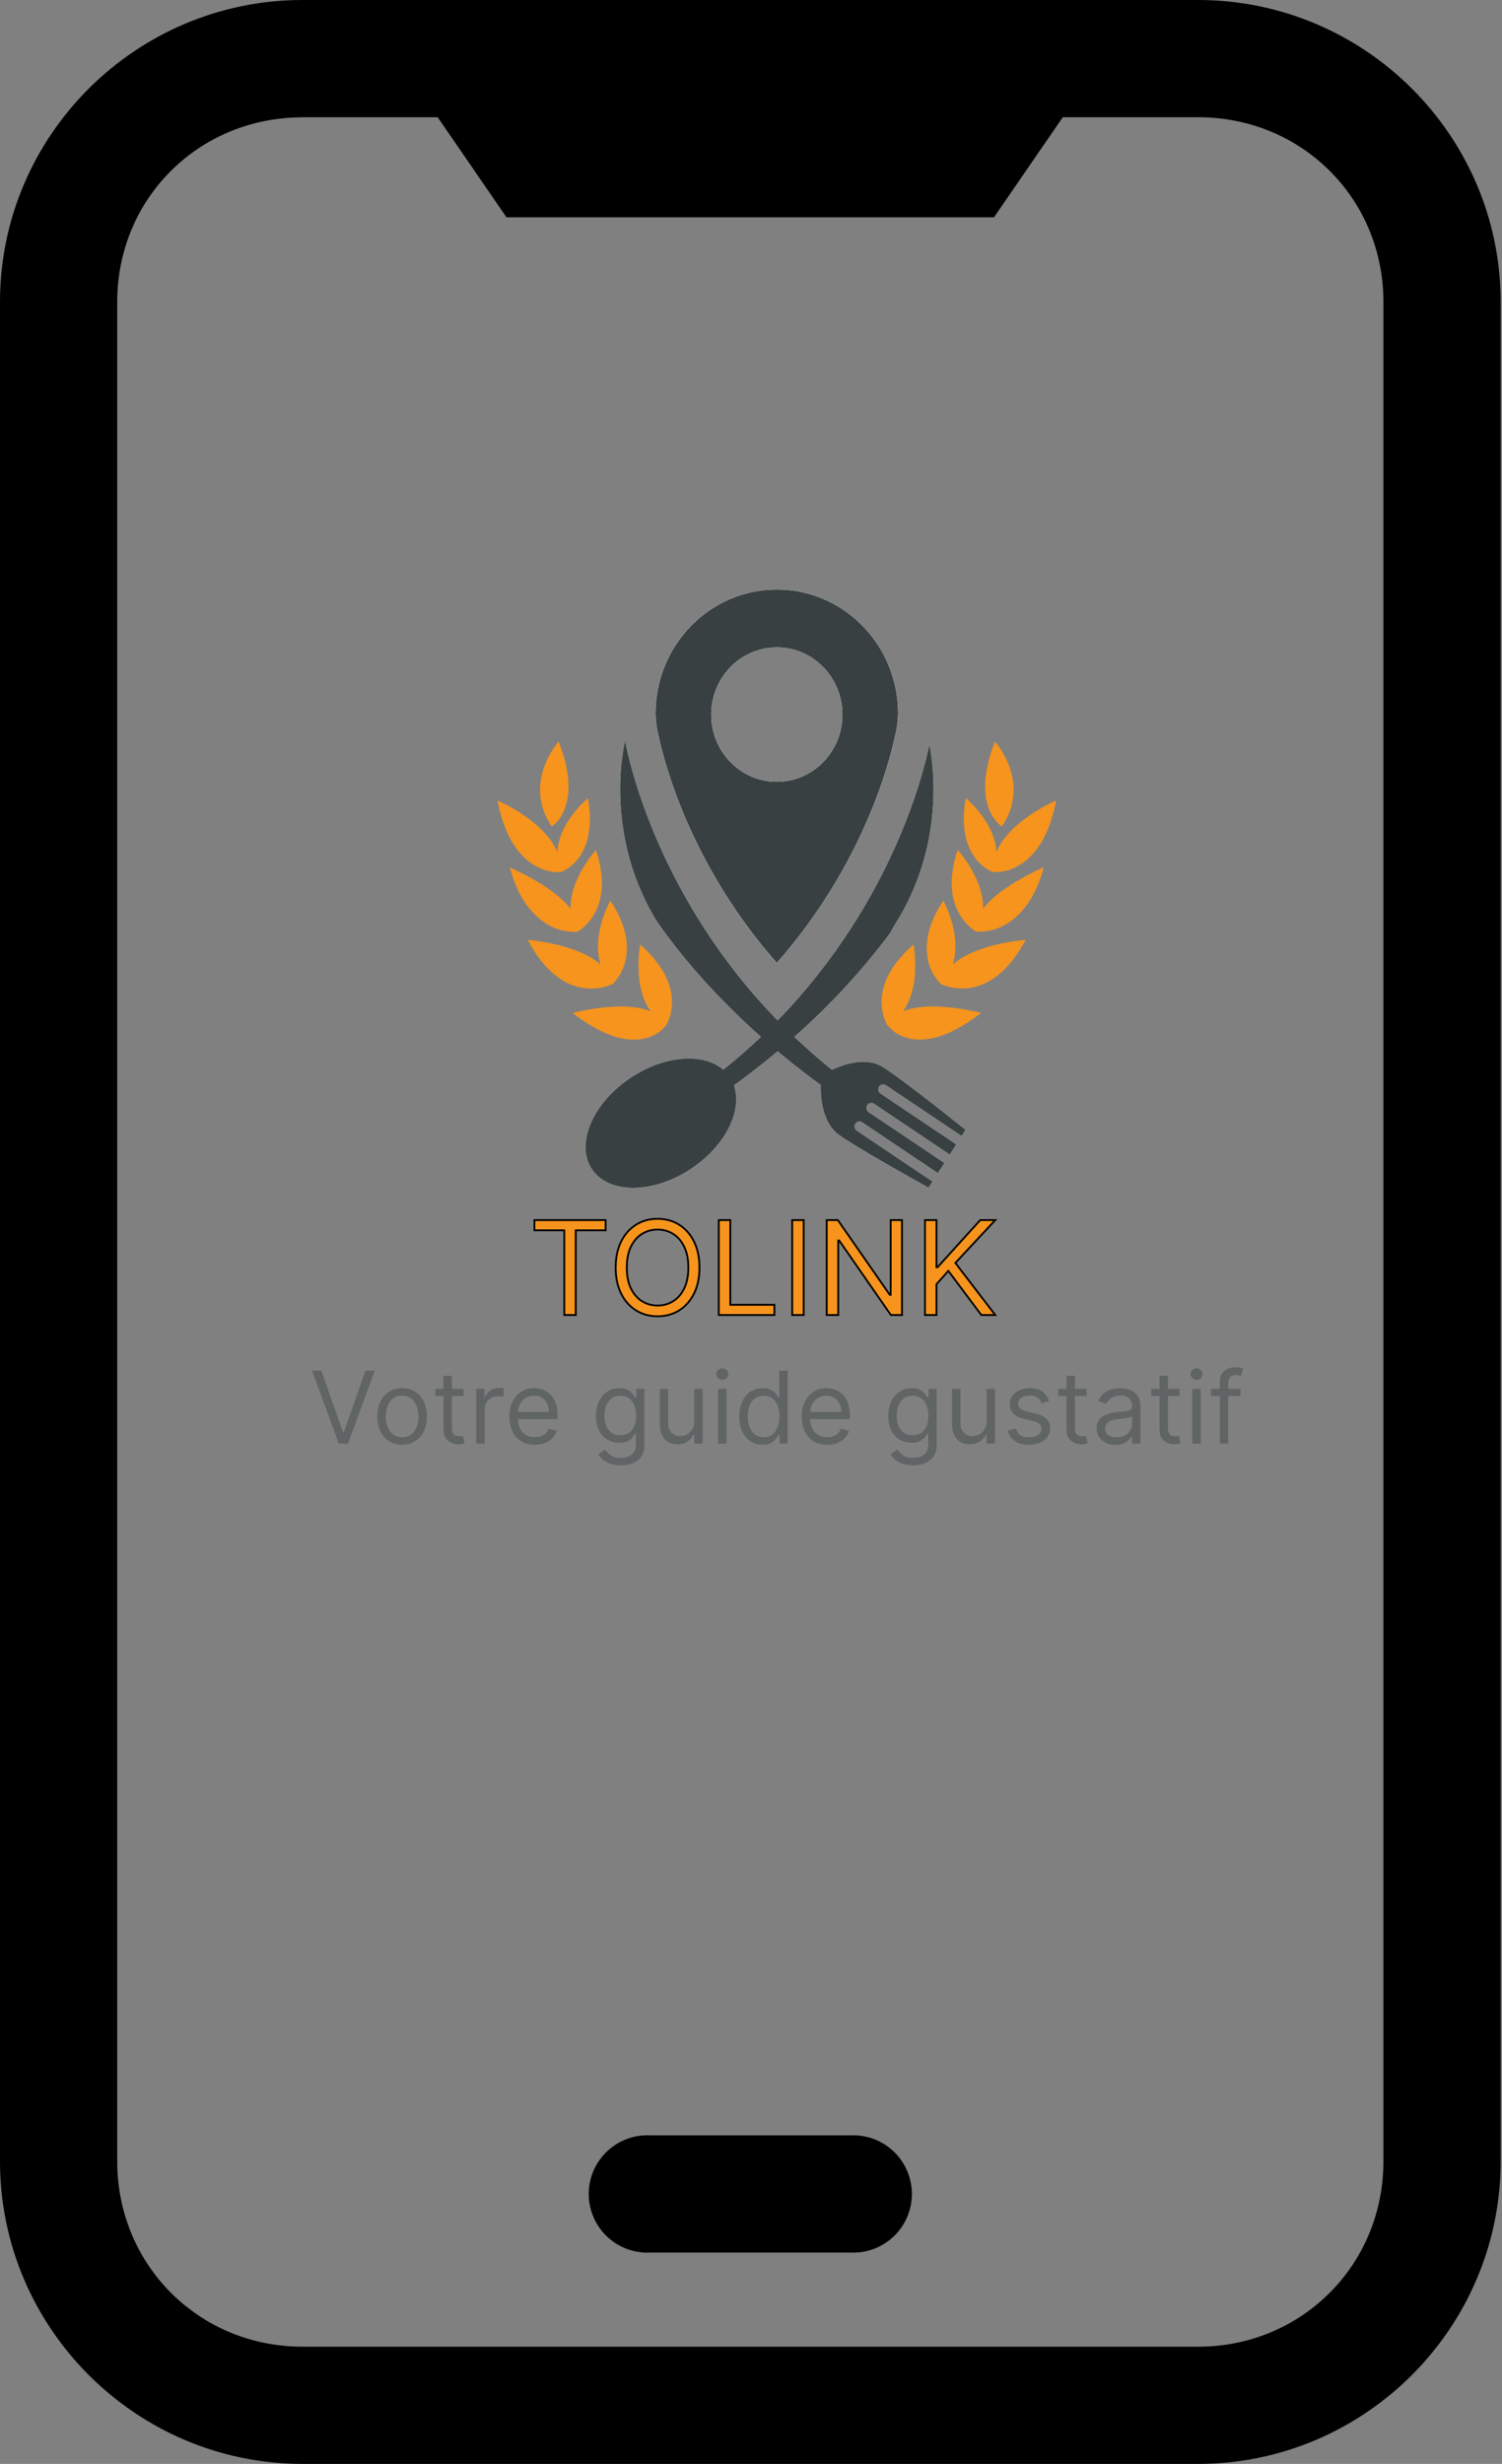 <svg width="823" height="1350" viewBox="0 0 823 1350" fill="none" xmlns="http://www.w3.org/2000/svg">
<rect x="0" y="0" width="823" height="1350" fill="#808080" stroke="none"/>
<path d="M165.78 0C74.51 0 0 74.19 0 165.47V1184.22C0 1275.49 74.51 1350 165.78 1350H656.47C747.75 1350 822.26 1275.49 822.26 1184.22V165.47C822.26 74.19 747.75 0 656.47 0H165.78ZM165.78 64.23H656.47C713.25 64.23 758.03 108.7 758.03 165.47V1184.22C758.03 1240.99 713.25 1285.78 656.47 1285.78H165.78C109.01 1285.78 64.23 1240.99 64.23 1184.22V165.47C64.21 108.7 108.99 64.28 165.78 64.28V64.23Z" fill="black"/>
<path d="M353.061 1169.98C344.562 1170.42 336.585 1174.22 330.88 1180.54C325.174 1186.85 322.204 1195.17 322.621 1203.67C323.038 1212.17 326.809 1220.16 333.108 1225.89C339.406 1231.61 347.718 1234.6 356.221 1234.21H466.011C470.354 1234.41 474.694 1233.73 478.767 1232.21C482.84 1230.69 486.562 1228.35 489.707 1225.35C492.853 1222.35 495.357 1218.74 497.068 1214.74C498.778 1210.75 499.66 1206.44 499.66 1202.09C499.66 1197.75 498.778 1193.44 497.068 1189.45C495.357 1185.45 492.853 1181.84 489.707 1178.84C486.562 1175.84 482.84 1173.5 478.767 1171.98C474.694 1170.46 470.354 1169.78 466.011 1169.98H356.221C355.221 1169.93 354.121 1169.93 353.061 1169.98Z" fill="black"/>
<path d="M217.67 32.01L277.52 119.07H544.64L604.49 32.01H217.67Z" fill="black"/>
<path d="M425.645 527.568C472.834 474.009 487.239 418.096 490.311 403.734C491.381 399.586 491.982 395.331 492.101 391.049C492.101 353.472 462.348 323 425.645 323C388.943 323 359.189 353.472 359.189 391.049C359.306 395.331 359.907 399.586 360.979 403.734C364.038 418.04 378.429 474.037 425.645 527.568ZM425.645 354.713C445.505 354.713 461.601 371.203 461.601 391.528C461.601 411.852 445.505 428.343 425.645 428.343C405.786 428.343 389.704 411.866 389.704 391.528C389.704 371.189 405.786 354.713 425.645 354.713V354.713Z" fill="white"/>
<path d="M509.225 407.934C506.604 421.098 489.704 493.784 426.067 559.126C422.309 555.255 418.701 551.365 415.243 547.456C354.411 478.491 342.543 405.777 342.543 405.777C342.543 405.777 329.562 455.898 360.232 505.313C378.202 530.937 399.175 552.276 416.976 568.119C410.54 574.236 403.652 580.23 396.314 586.103C385.574 576.871 364.897 578.055 346.504 589.895C325.362 603.454 315.298 625.892 323.952 640.001C327.828 646.329 334.861 649.867 343.318 650.67H343.417C353.762 651.601 366.208 648.387 377.779 640.959C396.624 628.824 406.659 609.655 402.431 595.645C402.431 594.955 402.431 594.532 402.431 594.447C407.899 590.543 416.215 584.299 426.096 575.997C435.962 584.299 444.292 590.543 449.746 594.447C449.746 595.053 448.619 613.898 459.796 621.875C470.973 629.853 508.817 650.727 508.817 650.727L510.973 647.372L469.45 619.507C468.858 619.093 468.447 618.468 468.303 617.759C468.159 617.051 468.292 616.315 468.675 615.702C468.863 615.402 469.109 615.143 469.398 614.94C469.688 614.737 470.015 614.595 470.361 614.521C470.707 614.447 471.064 614.444 471.412 614.511C471.759 614.579 472.089 614.715 472.382 614.912L513.905 642.777L517.471 637.21L475.948 609.345C475.356 608.931 474.945 608.305 474.801 607.597C474.656 606.889 474.79 606.152 475.173 605.54C475.36 605.238 475.607 604.977 475.898 604.773C476.188 604.569 476.518 604.425 476.865 604.352C477.213 604.278 477.572 604.275 477.92 604.344C478.269 604.412 478.6 604.55 478.894 604.75L520.416 632.601L523.982 627.034L482.46 599.169C481.869 598.757 481.458 598.135 481.311 597.43C481.164 596.725 481.293 595.991 481.67 595.377C481.858 595.076 482.104 594.815 482.395 594.611C482.685 594.406 483.014 594.263 483.361 594.188C483.708 594.113 484.066 594.108 484.415 594.175C484.764 594.241 485.096 594.377 485.391 594.574L526.914 622.439L529.07 619.07C529.07 619.07 495.441 591.967 483.672 584.595C473.425 578.168 459.288 584.595 455.877 586.16C448.534 580.282 441.67 574.25 435.215 568.133C454.698 550.957 472.354 531.814 487.9 511.007C488.76 509.33 489.718 507.554 490.973 505.567C518.02 462.113 511.283 418.054 509.225 407.934Z" fill="white"/>
<path d="M548.958 452.783C565.223 428.681 545.209 406.412 545.209 406.412C531.199 442.029 548.958 452.783 548.958 452.783Z" fill="#F6941D"/>
<path d="M516.851 493.586C508.126 506.793 506.984 517.251 508.281 524.806C509.141 530.192 511.665 535.175 515.498 539.055C517.132 539.887 542.277 551.924 561.897 514.996C561.897 514.996 535.117 516.913 522.023 528.541C522.954 525.557 523.429 522.449 523.433 519.323C523.827 505.99 516.851 493.586 516.851 493.586Z" fill="#F6941D"/>
<path d="M491.213 527.427C476.526 546.751 486.265 561.663 486.265 561.663H486.35C486.35 561.663 500.966 583.326 537.499 554.996C537.499 554.996 509.888 547.737 494.666 554.235C500.769 545.778 501.713 534.418 501.417 526.567C501.33 523.563 501.038 520.568 500.543 517.603C497.101 520.546 493.974 523.838 491.213 527.427V527.427Z" fill="#F6941D"/>
<path d="M545.899 467.046C545.349 450.598 529.183 437.349 529.183 437.349C523.545 470.26 543.207 477.476 543.855 477.702C548.393 478.001 552.924 477.025 556.935 474.883C564.912 470.795 574.384 461.141 578.655 438.631C571.968 441.66 565.666 445.474 559.881 449.992C554.144 454.502 548.732 460.267 545.899 467.046Z" fill="#F6941D"/>
<path d="M538.641 497.984C539.12 481.437 524.772 465.777 524.772 465.777C513.778 498.731 534.229 510.006 534.976 510.401C541.562 510.745 548.066 508.814 553.398 504.932C560.276 500.182 567.492 491.444 571.918 475.249C566.413 477.666 561.074 480.444 555.935 483.565C549.536 487.525 542.757 492.515 538.641 497.984Z" fill="#F6941D"/>
<path d="M302.332 452.783C302.332 452.783 320.091 442.029 306.081 406.412C306.081 406.412 286.081 428.681 302.332 452.783Z" fill="#F6941D"/>
<path d="M334.439 493.586C334.439 493.586 327.392 505.99 327.716 519.365C327.727 522.491 328.202 525.597 329.125 528.583C316.032 516.955 289.252 515.038 289.252 515.038C308.829 551.966 334.03 539.929 335.651 539.098H335.722C339.56 535.221 342.084 530.236 342.938 524.848C344.362 517.251 343.164 506.793 334.439 493.586Z" fill="#F6941D"/>
<path d="M350.803 517.618C350.307 520.583 350.01 523.577 349.915 526.582C349.647 534.433 350.577 545.821 356.666 554.25C341.458 547.752 313.847 555.011 313.847 555.011C350.366 583.341 364.982 561.677 364.982 561.677C364.982 561.677 374.735 546.765 360.035 527.442C357.305 523.857 354.211 520.565 350.803 517.618Z" fill="#F6941D"/>
<path d="M307.489 477.758C308.138 477.533 327.814 470.316 322.162 437.406C322.162 437.406 305.995 450.654 305.46 467.103C302.641 460.323 297.172 454.559 291.464 450.034C285.683 445.518 279.385 441.705 272.704 438.674C276.932 461.225 286.432 470.838 294.41 474.925C298.42 477.072 302.951 478.054 307.489 477.758V477.758Z" fill="#F6941D"/>
<path d="M316.341 510.472C317.074 510.077 337.483 498.802 326.532 465.849C326.532 465.849 312.183 481.508 312.663 498.055C308.519 492.586 301.753 487.597 295.383 483.706C290.242 480.589 284.903 477.811 279.399 475.391C283.839 491.585 291.042 500.324 297.906 505.074C303.25 508.934 309.759 510.839 316.341 510.472V510.472Z" fill="#F6941D"/>
<path d="M292.832 674.093V668.507H331.833V674.093H315.481V720.509H309.184V674.093H292.832Z" fill="#F6941D"/>
<path d="M383.263 694.508C383.263 699.992 382.273 704.732 380.292 708.727C378.312 712.722 375.595 715.803 372.142 717.969C368.688 720.136 364.744 721.22 360.309 721.22C355.874 721.22 351.93 720.136 348.477 717.969C345.024 715.803 342.307 712.722 340.326 708.727C338.346 704.732 337.356 699.992 337.356 694.508C337.356 689.023 338.346 684.284 340.326 680.289C342.307 676.294 345.024 673.213 348.477 671.046C351.93 668.88 355.874 667.796 360.309 667.796C364.744 667.796 368.688 668.88 372.142 671.046C375.595 673.213 378.312 676.294 380.292 680.289C382.273 684.284 383.263 689.023 383.263 694.508ZM377.169 694.508C377.169 690.005 376.416 686.205 374.909 683.107C373.42 680.01 371.397 677.665 368.841 676.074C366.302 674.483 363.458 673.687 360.309 673.687C357.161 673.687 354.308 674.483 351.752 676.074C349.213 677.665 347.19 680.01 345.684 683.107C344.194 686.205 343.449 690.005 343.449 694.508C343.449 699.011 344.194 702.811 345.684 705.909C347.19 709.006 349.213 711.351 351.752 712.942C354.308 714.533 357.161 715.329 360.309 715.329C363.458 715.329 366.302 714.533 368.841 712.942C371.397 711.351 373.42 709.006 374.909 705.909C376.416 702.811 377.169 699.011 377.169 694.508Z" fill="#F6941D"/>
<path d="M393.851 720.509V668.507H400.148V714.923H424.321V720.509H393.851Z" fill="#F6941D"/>
<path d="M440.368 668.507V720.509H434.071V668.507H440.368Z" fill="#F6941D"/>
<path d="M494.229 668.507V720.509H488.135L459.798 679.679H459.291V720.509H452.994V668.507H459.087L487.526 709.438H488.033V668.507H494.229Z" fill="#F6941D"/>
<path d="M506.829 720.509V668.507H513.126V694.305H513.736L537.096 668.507H545.322L523.486 691.969L545.322 720.509H537.705L519.627 696.336L513.126 703.649V720.509H506.829Z" fill="#F6941D"/>
<path d="M292.832 674.093V668.507H331.833V674.093H315.481V720.509H309.184V674.093H292.832Z" stroke="black"/>
<path d="M383.263 694.508C383.263 699.992 382.273 704.732 380.292 708.727C378.312 712.722 375.595 715.803 372.142 717.969C368.688 720.136 364.744 721.22 360.309 721.22C355.874 721.22 351.93 720.136 348.477 717.969C345.024 715.803 342.307 712.722 340.326 708.727C338.346 704.732 337.356 699.992 337.356 694.508C337.356 689.023 338.346 684.284 340.326 680.289C342.307 676.294 345.024 673.213 348.477 671.046C351.93 668.88 355.874 667.796 360.309 667.796C364.744 667.796 368.688 668.88 372.142 671.046C375.595 673.213 378.312 676.294 380.292 680.289C382.273 684.284 383.263 689.023 383.263 694.508ZM377.169 694.508C377.169 690.005 376.416 686.205 374.909 683.107C373.42 680.01 371.397 677.665 368.841 676.074C366.302 674.483 363.458 673.687 360.309 673.687C357.161 673.687 354.308 674.483 351.752 676.074C349.213 677.665 347.19 680.01 345.684 683.107C344.194 686.205 343.449 690.005 343.449 694.508C343.449 699.011 344.194 702.811 345.684 705.909C347.19 709.006 349.213 711.351 351.752 712.942C354.308 714.533 357.161 715.329 360.309 715.329C363.458 715.329 366.302 714.533 368.841 712.942C371.397 711.351 373.42 709.006 374.909 705.909C376.416 702.811 377.169 699.011 377.169 694.508Z" stroke="black"/>
<path d="M393.851 720.509V668.507H400.148V714.923H424.321V720.509H393.851Z" stroke="black"/>
<path d="M440.368 668.507V720.509H434.071V668.507H440.368Z" stroke="black"/>
<path d="M494.229 668.507V720.509H488.135L459.798 679.679H459.291V720.509H452.994V668.507H459.087L487.526 709.438H488.033V668.507H494.229Z" stroke="black"/>
<path d="M506.829 720.509V668.507H513.126V694.305H513.736L537.096 668.507H545.322L523.486 691.969L545.322 720.509H537.705L519.627 696.336L513.126 703.649V720.509H506.829Z" stroke="black"/>
<path d="M425.645 527.568C472.834 474.009 487.239 418.096 490.311 403.734C491.381 399.586 491.982 395.331 492.101 391.049C492.101 353.472 462.348 323 425.645 323C388.943 323 359.189 353.472 359.189 391.049C359.306 395.331 359.907 399.586 360.979 403.734C364.038 418.04 378.429 474.037 425.645 527.568ZM425.645 354.713C445.505 354.713 461.601 371.203 461.601 391.528C461.601 411.852 445.505 428.343 425.645 428.343C405.786 428.343 389.704 411.866 389.704 391.528C389.704 371.189 405.786 354.713 425.645 354.713V354.713Z" fill="white"/>
<path d="M425.645 527.568C472.834 474.009 487.239 418.096 490.311 403.734C491.381 399.586 491.982 395.331 492.101 391.049C492.101 353.472 462.348 323 425.645 323C388.943 323 359.189 353.472 359.189 391.049C359.306 395.331 359.907 399.586 360.979 403.734C364.038 418.04 378.429 474.037 425.645 527.568ZM425.645 354.713C445.505 354.713 461.601 371.203 461.601 391.528C461.601 411.852 445.505 428.343 425.645 428.343C405.786 428.343 389.704 411.866 389.704 391.528C389.704 371.189 405.786 354.713 425.645 354.713V354.713Z" fill="#384041"/>
<path d="M509.225 407.934C506.604 421.098 489.704 493.784 426.067 559.126C422.309 555.255 418.701 551.365 415.243 547.456C354.411 478.491 342.543 405.777 342.543 405.777C342.543 405.777 329.562 455.898 360.232 505.313C378.202 530.937 399.175 552.276 416.976 568.119C410.54 574.236 403.652 580.23 396.314 586.103C385.574 576.871 364.897 578.055 346.504 589.895C325.362 603.454 315.298 625.892 323.952 640.001C327.828 646.329 334.861 649.867 343.318 650.67H343.417C353.762 651.601 366.208 648.387 377.779 640.959C396.624 628.824 406.659 609.655 402.431 595.645C402.431 594.955 402.431 594.532 402.431 594.447C407.899 590.543 416.215 584.299 426.096 575.997C435.962 584.299 444.292 590.543 449.746 594.447C449.746 595.053 448.619 613.898 459.796 621.875C470.973 629.853 508.817 650.727 508.817 650.727L510.973 647.372L469.45 619.507C468.858 619.093 468.447 618.468 468.303 617.759C468.159 617.051 468.292 616.315 468.675 615.702C468.863 615.402 469.109 615.143 469.398 614.94C469.688 614.737 470.015 614.595 470.361 614.521C470.707 614.447 471.064 614.444 471.412 614.511C471.759 614.579 472.089 614.715 472.382 614.912L513.905 642.777L517.471 637.21L475.948 609.345C475.356 608.931 474.945 608.305 474.801 607.597C474.656 606.889 474.79 606.152 475.173 605.54C475.36 605.238 475.607 604.977 475.898 604.773C476.188 604.569 476.518 604.425 476.865 604.352C477.213 604.278 477.572 604.275 477.92 604.344C478.269 604.412 478.6 604.55 478.894 604.75L520.416 632.601L523.982 627.034L482.46 599.169C481.869 598.757 481.458 598.135 481.311 597.43C481.164 596.725 481.293 595.991 481.67 595.377C481.858 595.076 482.104 594.815 482.395 594.611C482.685 594.406 483.014 594.263 483.361 594.188C483.708 594.113 484.066 594.108 484.415 594.175C484.764 594.241 485.096 594.377 485.391 594.574L526.914 622.439L529.07 619.07C529.07 619.07 495.441 591.967 483.672 584.595C473.425 578.168 459.288 584.595 455.877 586.16C448.534 580.282 441.67 574.25 435.215 568.133C454.698 550.957 472.354 531.814 487.9 511.007C488.76 509.33 489.718 507.554 490.973 505.567C518.02 462.113 511.283 418.054 509.225 407.934Z" fill="#384041"/>
<path d="M548.958 452.783C565.223 428.681 545.209 406.412 545.209 406.412C531.199 442.029 548.958 452.783 548.958 452.783Z" fill="#F6941D"/>
<path d="M516.851 493.586C508.126 506.793 506.984 517.251 508.281 524.806C509.141 530.192 511.665 535.175 515.498 539.055C517.132 539.887 542.277 551.924 561.897 514.996C561.897 514.996 535.117 516.913 522.023 528.541C522.954 525.557 523.429 522.449 523.433 519.323C523.827 505.99 516.851 493.586 516.851 493.586Z" fill="#F6941D"/>
<path d="M491.213 527.427C476.526 546.751 486.265 561.663 486.265 561.663H486.35C486.35 561.663 500.966 583.326 537.499 554.996C537.499 554.996 509.888 547.737 494.666 554.235C500.769 545.778 501.713 534.418 501.417 526.567C501.33 523.563 501.038 520.568 500.543 517.603C497.101 520.546 493.974 523.838 491.213 527.427V527.427Z" fill="#F6941D"/>
<path d="M545.899 467.046C545.349 450.598 529.183 437.349 529.183 437.349C523.545 470.26 543.207 477.476 543.855 477.702C548.393 478.001 552.924 477.025 556.935 474.883C564.912 470.795 574.384 461.141 578.655 438.631C571.968 441.66 565.666 445.474 559.881 449.992C554.144 454.502 548.732 460.267 545.899 467.046Z" fill="#F6941D"/>
<path d="M538.641 497.984C539.12 481.437 524.772 465.777 524.772 465.777C513.778 498.731 534.229 510.006 534.976 510.401C541.562 510.745 548.066 508.814 553.398 504.932C560.276 500.182 567.492 491.444 571.918 475.249C566.413 477.666 561.074 480.444 555.935 483.565C549.536 487.525 542.757 492.515 538.641 497.984Z" fill="#F6941D"/>
<path d="M302.332 452.783C302.332 452.783 320.091 442.029 306.081 406.412C306.081 406.412 286.081 428.681 302.332 452.783Z" fill="#F6941D"/>
<path d="M334.439 493.586C334.439 493.586 327.392 505.99 327.716 519.365C327.727 522.491 328.202 525.597 329.125 528.583C316.032 516.955 289.252 515.038 289.252 515.038C308.829 551.966 334.03 539.929 335.651 539.098H335.722C339.56 535.221 342.084 530.236 342.938 524.848C344.362 517.251 343.164 506.793 334.439 493.586Z" fill="#F6941D"/>
<path d="M350.803 517.618C350.307 520.583 350.01 523.577 349.915 526.582C349.647 534.433 350.577 545.821 356.666 554.25C341.458 547.752 313.847 555.011 313.847 555.011C350.366 583.341 364.982 561.677 364.982 561.677C364.982 561.677 374.735 546.765 360.035 527.442C357.305 523.857 354.211 520.565 350.803 517.618Z" fill="#F6941D"/>
<path d="M307.489 477.758C308.138 477.533 327.814 470.316 322.162 437.406C322.162 437.406 305.995 450.654 305.46 467.103C302.641 460.323 297.172 454.559 291.464 450.034C285.683 445.518 279.385 441.705 272.704 438.674C276.932 461.225 286.432 470.838 294.41 474.925C298.42 477.072 302.951 478.054 307.489 477.758V477.758Z" fill="#F6941D"/>
<path d="M316.341 510.472C317.074 510.077 337.483 498.802 326.532 465.849C326.532 465.849 312.183 481.508 312.663 498.055C308.519 492.586 301.753 487.597 295.383 483.706C290.242 480.589 284.903 477.811 279.399 475.391C283.839 491.585 291.042 500.324 297.906 505.074C303.25 508.934 309.759 510.839 316.341 510.472V510.472Z" fill="#F6941D"/>
<g opacity="0.44">
<path d="M176.058 750.984L187.933 784.654H188.401L200.276 750.984H205.354L190.667 790.982H185.667L170.98 750.984H176.058Z" fill="#384041"/>
<path d="M220.353 791.607C217.645 791.607 215.268 790.963 213.224 789.674C211.193 788.385 209.605 786.581 208.459 784.264C207.326 781.946 206.76 779.238 206.76 776.139C206.76 773.014 207.326 770.287 208.459 767.956C209.605 765.625 211.193 763.816 213.224 762.527C215.268 761.238 217.645 760.593 220.353 760.593C223.061 760.593 225.431 761.238 227.462 762.527C229.506 763.816 231.094 765.625 232.227 767.956C233.373 770.287 233.946 773.014 233.946 776.139C233.946 779.238 233.373 781.946 232.227 784.264C231.094 786.581 229.506 788.385 227.462 789.674C225.431 790.963 223.061 791.607 220.353 791.607ZM220.353 787.467C222.41 787.467 224.103 786.939 225.431 785.885C226.759 784.83 227.742 783.443 228.38 781.725C229.018 780.006 229.337 778.144 229.337 776.139C229.337 774.134 229.018 772.266 228.38 770.534C227.742 768.802 226.759 767.403 225.431 766.335C224.103 765.267 222.41 764.734 220.353 764.734C218.296 764.734 216.603 765.267 215.275 766.335C213.947 767.403 212.964 768.802 212.326 770.534C211.688 772.266 211.369 774.134 211.369 776.139C211.369 778.144 211.688 780.006 212.326 781.725C212.964 783.443 213.947 784.83 215.275 785.885C216.603 786.939 218.296 787.467 220.353 787.467Z" fill="#384041"/>
<path d="M254.028 760.984V764.89H238.482V760.984H254.028ZM243.013 753.797H247.622V782.389C247.622 783.691 247.811 784.667 248.188 785.318C248.579 785.956 249.074 786.386 249.672 786.607C250.284 786.816 250.929 786.92 251.606 786.92C252.114 786.92 252.53 786.894 252.856 786.842C253.181 786.777 253.442 786.725 253.637 786.685L254.575 790.826C254.262 790.943 253.826 791.06 253.266 791.177C252.706 791.308 251.997 791.373 251.137 791.373C249.835 791.373 248.559 791.093 247.309 790.533C246.072 789.973 245.044 789.12 244.224 787.974C243.416 786.829 243.013 785.383 243.013 783.639V753.797Z" fill="#384041"/>
<path d="M260.961 790.982V760.984H265.414V765.515H265.726C266.273 764.03 267.263 762.826 268.695 761.902C270.127 760.977 271.742 760.515 273.538 760.515C273.877 760.515 274.3 760.522 274.808 760.535C275.316 760.548 275.7 760.567 275.96 760.593V765.28C275.804 765.241 275.446 765.183 274.886 765.105C274.339 765.013 273.76 764.968 273.148 764.968C271.689 764.968 270.387 765.274 269.242 765.886C268.109 766.485 267.211 767.318 266.547 768.386C265.896 769.44 265.57 770.645 265.57 771.999V790.982H260.961Z" fill="#384041"/>
<path d="M293.088 791.607C290.198 791.607 287.704 790.969 285.608 789.693C283.525 788.404 281.917 786.607 280.784 784.303C279.664 781.985 279.104 779.29 279.104 776.217C279.104 773.145 279.664 770.436 280.784 768.093C281.917 765.736 283.492 763.9 285.51 762.585C287.541 761.257 289.911 760.593 292.619 760.593C294.182 760.593 295.725 760.854 297.248 761.374C298.771 761.895 300.158 762.741 301.408 763.913C302.658 765.072 303.654 766.608 304.396 768.522C305.138 770.436 305.509 772.793 305.509 775.592V777.545H282.385V773.561H300.822C300.822 771.869 300.483 770.358 299.806 769.03C299.142 767.702 298.192 766.654 296.955 765.886C295.731 765.118 294.286 764.734 292.619 764.734C290.783 764.734 289.195 765.189 287.854 766.101C286.526 766.999 285.504 768.171 284.788 769.616C284.072 771.061 283.714 772.611 283.714 774.264V776.92C283.714 779.186 284.104 781.106 284.885 782.682C285.68 784.244 286.78 785.436 288.186 786.256C289.592 787.063 291.226 787.467 293.088 787.467C294.299 787.467 295.393 787.297 296.369 786.959C297.359 786.607 298.211 786.087 298.928 785.396C299.644 784.693 300.197 783.821 300.588 782.779L305.04 784.029C304.572 785.54 303.784 786.868 302.677 788.013C301.571 789.146 300.204 790.032 298.576 790.67C296.949 791.295 295.119 791.607 293.088 791.607Z" fill="#384041"/>
<path d="M340.097 802.856C337.871 802.856 335.957 802.57 334.355 801.997C332.754 801.437 331.419 800.695 330.352 799.771C329.297 798.859 328.457 797.883 327.832 796.841L331.504 794.263C331.921 794.81 332.448 795.435 333.086 796.138C333.724 796.854 334.596 797.473 335.703 797.993C336.823 798.527 338.287 798.794 340.097 798.794C342.519 798.794 344.517 798.208 346.093 797.036C347.668 795.865 348.456 794.029 348.456 791.529V785.436H348.065C347.727 785.982 347.245 786.659 346.62 787.467C346.008 788.261 345.123 788.97 343.964 789.595C342.818 790.207 341.269 790.513 339.316 790.513C336.894 790.513 334.72 789.94 332.793 788.795C330.879 787.649 329.362 785.982 328.242 783.795C327.136 781.608 326.582 778.951 326.582 775.827C326.582 772.754 327.123 770.078 328.203 767.8C329.284 765.508 330.788 763.737 332.715 762.488C334.642 761.225 336.868 760.593 339.394 760.593C341.347 760.593 342.896 760.919 344.042 761.57C345.201 762.208 346.086 762.937 346.698 763.757C347.323 764.564 347.805 765.228 348.144 765.749H348.612V760.984H353.065V791.841C353.065 794.419 352.479 796.516 351.307 798.13C350.149 799.758 348.586 800.949 346.62 801.704C344.667 802.472 342.493 802.856 340.097 802.856ZM339.941 786.373C341.79 786.373 343.352 785.95 344.628 785.103C345.904 784.257 346.874 783.04 347.538 781.451C348.202 779.863 348.534 777.962 348.534 775.749C348.534 773.587 348.209 771.68 347.558 770.026C346.907 768.373 345.943 767.077 344.667 766.14C343.391 765.202 341.816 764.734 339.941 764.734C337.988 764.734 336.36 765.228 335.058 766.218C333.769 767.207 332.799 768.535 332.148 770.202C331.51 771.869 331.191 773.717 331.191 775.749C331.191 777.832 331.517 779.674 332.168 781.276C332.832 782.864 333.808 784.114 335.097 785.025C336.399 785.924 338.014 786.373 339.941 786.373Z" fill="#384041"/>
<path d="M380.407 778.717V760.984H385.017V790.982H380.407V785.904H380.095C379.392 787.428 378.298 788.723 376.814 789.791C375.33 790.845 373.455 791.373 371.189 791.373C369.314 791.373 367.648 790.963 366.189 790.142C364.731 789.309 363.585 788.059 362.752 786.392C361.919 784.713 361.502 782.597 361.502 780.045V760.984H366.111V779.733C366.111 781.92 366.723 783.665 367.947 784.967C369.184 786.269 370.76 786.92 372.674 786.92C373.819 786.92 374.985 786.627 376.169 786.041C377.367 785.455 378.37 784.557 379.177 783.346C379.997 782.135 380.407 780.592 380.407 778.717Z" fill="#384041"/>
<path d="M393.459 790.982V760.984H398.068V790.982H393.459ZM395.802 755.984C394.904 755.984 394.129 755.678 393.478 755.066C392.84 754.454 392.521 753.719 392.521 752.859C392.521 752 392.84 751.264 393.478 750.652C394.129 750.04 394.904 749.734 395.802 749.734C396.701 749.734 397.469 750.04 398.107 750.652C398.758 751.264 399.083 752 399.083 752.859C399.083 753.719 398.758 754.454 398.107 755.066C397.469 755.678 396.701 755.984 395.802 755.984Z" fill="#384041"/>
<path d="M417.837 791.607C415.337 791.607 413.13 790.976 411.216 789.713C409.302 788.437 407.805 786.64 406.724 784.322C405.644 781.992 405.103 779.238 405.103 776.061C405.103 772.91 405.644 770.176 406.724 767.858C407.805 765.541 409.309 763.751 411.236 762.488C413.163 761.225 415.389 760.593 417.915 760.593C419.868 760.593 421.411 760.919 422.544 761.57C423.69 762.208 424.562 762.937 425.161 763.757C425.773 764.564 426.248 765.228 426.587 765.749H426.977V750.984H431.586V790.982H427.133V786.373H426.587C426.248 786.92 425.766 787.61 425.141 788.443C424.516 789.263 423.624 789.999 422.466 790.65C421.307 791.288 419.764 791.607 417.837 791.607ZM418.462 787.467C420.311 787.467 421.873 786.985 423.149 786.021C424.425 785.045 425.395 783.697 426.059 781.979C426.723 780.247 427.055 778.248 427.055 775.983C427.055 773.743 426.73 771.784 426.079 770.104C425.428 768.412 424.464 767.097 423.188 766.159C421.912 765.209 420.337 764.734 418.462 764.734C416.509 764.734 414.881 765.235 413.579 766.237C412.29 767.227 411.32 768.574 410.669 770.28C410.031 771.973 409.712 773.874 409.712 775.983C409.712 778.118 410.038 780.058 410.689 781.803C411.353 783.535 412.33 784.915 413.619 785.943C414.921 786.959 416.535 787.467 418.462 787.467Z" fill="#384041"/>
<path d="M453.245 791.607C450.355 791.607 447.861 790.969 445.765 789.693C443.682 788.404 442.074 786.607 440.941 784.303C439.822 781.985 439.262 779.29 439.262 776.217C439.262 773.145 439.822 770.436 440.941 768.093C442.074 765.736 443.649 763.9 445.668 762.585C447.699 761.257 450.068 760.593 452.777 760.593C454.339 760.593 455.882 760.854 457.405 761.374C458.929 761.895 460.315 762.741 461.565 763.913C462.815 765.072 463.811 766.608 464.553 768.522C465.295 770.436 465.666 772.793 465.666 775.592V777.545H442.543V773.561H460.979C460.979 771.869 460.641 770.358 459.964 769.03C459.3 767.702 458.349 766.654 457.112 765.886C455.888 765.118 454.443 764.734 452.777 764.734C450.941 764.734 449.352 765.189 448.011 766.101C446.683 766.999 445.661 768.171 444.945 769.616C444.229 771.061 443.871 772.611 443.871 774.264V776.92C443.871 779.186 444.261 781.106 445.043 782.682C445.837 784.244 446.937 785.436 448.343 786.256C449.749 787.063 451.383 787.467 453.245 787.467C454.456 787.467 455.55 787.297 456.526 786.959C457.516 786.607 458.369 786.087 459.085 785.396C459.801 784.693 460.354 783.821 460.745 782.779L465.198 784.029C464.729 785.54 463.941 786.868 462.835 788.013C461.728 789.146 460.361 790.032 458.733 790.67C457.106 791.295 455.276 791.607 453.245 791.607Z" fill="#384041"/>
<path d="M500.254 802.856C498.028 802.856 496.114 802.57 494.513 801.997C492.911 801.437 491.576 800.695 490.509 799.771C489.454 798.859 488.614 797.883 487.989 796.841L491.661 794.263C492.078 794.81 492.605 795.435 493.243 796.138C493.881 796.854 494.753 797.473 495.86 797.993C496.98 798.527 498.445 798.794 500.254 798.794C502.676 798.794 504.675 798.208 506.25 797.036C507.826 795.865 508.613 794.029 508.613 791.529V785.436H508.223C507.884 785.982 507.402 786.659 506.777 787.467C506.166 788.261 505.28 788.97 504.121 789.595C502.976 790.207 501.426 790.513 499.473 790.513C497.051 790.513 494.877 789.94 492.95 788.795C491.036 787.649 489.519 785.982 488.4 783.795C487.293 781.608 486.74 778.951 486.74 775.827C486.74 772.754 487.28 770.078 488.361 767.8C489.441 765.508 490.945 763.737 492.872 762.488C494.799 761.225 497.025 760.593 499.551 760.593C501.504 760.593 503.054 760.919 504.199 761.57C505.358 762.208 506.244 762.937 506.856 763.757C507.481 764.564 507.962 765.228 508.301 765.749H508.77V760.984H513.222V791.841C513.222 794.419 512.637 796.516 511.465 798.13C510.306 799.758 508.744 800.949 506.777 801.704C504.824 802.472 502.65 802.856 500.254 802.856ZM500.098 786.373C501.947 786.373 503.509 785.95 504.785 785.103C506.061 784.257 507.031 783.04 507.695 781.451C508.359 779.863 508.691 777.962 508.691 775.749C508.691 773.587 508.366 771.68 507.715 770.026C507.064 768.373 506.1 767.077 504.824 766.14C503.548 765.202 501.973 764.734 500.098 764.734C498.145 764.734 496.518 765.228 495.216 766.218C493.927 767.207 492.957 768.535 492.306 770.202C491.668 771.869 491.349 773.717 491.349 775.749C491.349 777.832 491.674 779.674 492.325 781.276C492.989 782.864 493.966 784.114 495.255 785.025C496.557 785.924 498.171 786.373 500.098 786.373Z" fill="#384041"/>
<path d="M540.565 778.717V760.984H545.174V790.982H540.565V785.904H540.252C539.549 787.428 538.455 788.723 536.971 789.791C535.487 790.845 533.612 791.373 531.346 791.373C529.472 791.373 527.805 790.963 526.347 790.142C524.888 789.309 523.743 788.059 522.909 786.392C522.076 784.713 521.659 782.597 521.659 780.045V760.984H526.269V779.733C526.269 781.92 526.881 783.665 528.104 784.967C529.341 786.269 530.917 786.92 532.831 786.92C533.977 786.92 535.142 786.627 536.327 786.041C537.524 785.455 538.527 784.557 539.334 783.346C540.155 782.135 540.565 780.592 540.565 778.717Z" fill="#384041"/>
<path d="M574.865 767.702L570.724 768.874C570.464 768.184 570.08 767.513 569.572 766.862C569.077 766.198 568.4 765.651 567.541 765.222C566.681 764.792 565.581 764.577 564.24 764.577C562.404 764.577 560.874 765 559.651 765.847C558.44 766.68 557.834 767.741 557.834 769.03C557.834 770.176 558.251 771.081 559.084 771.745C559.917 772.409 561.219 772.962 562.99 773.405L567.443 774.499C570.125 775.15 572.124 776.146 573.439 777.487C574.754 778.815 575.411 780.527 575.411 782.623C575.411 784.342 574.917 785.878 573.927 787.232C572.951 788.586 571.584 789.654 569.826 790.435C568.068 791.216 566.024 791.607 563.693 791.607C560.634 791.607 558.101 790.943 556.096 789.615C554.091 788.287 552.822 786.347 552.288 783.795L556.662 782.701C557.079 784.316 557.867 785.527 559.026 786.334C560.197 787.141 561.727 787.545 563.615 787.545C565.763 787.545 567.469 787.089 568.732 786.178C570.008 785.253 570.646 784.147 570.646 782.858C570.646 781.816 570.281 780.944 569.552 780.24C568.823 779.524 567.703 778.991 566.193 778.639L561.193 777.467C558.446 776.816 556.428 775.807 555.139 774.44C553.863 773.06 553.225 771.335 553.225 769.265C553.225 767.572 553.7 766.075 554.651 764.773C555.614 763.471 556.923 762.448 558.576 761.706C560.243 760.964 562.131 760.593 564.24 760.593C567.209 760.593 569.539 761.244 571.232 762.546C572.938 763.848 574.148 765.567 574.865 767.702Z" fill="#384041"/>
<path d="M595.396 760.984V764.89H579.85V760.984H595.396ZM584.381 753.797H588.99V782.389C588.99 783.691 589.179 784.667 589.556 785.318C589.947 785.956 590.442 786.386 591.04 786.607C591.652 786.816 592.297 786.92 592.974 786.92C593.482 786.92 593.898 786.894 594.224 786.842C594.549 786.777 594.81 786.725 595.005 786.685L595.943 790.826C595.63 790.943 595.194 791.06 594.634 791.177C594.074 791.308 593.365 791.373 592.505 791.373C591.203 791.373 589.927 791.093 588.677 790.533C587.44 789.973 586.412 789.12 585.592 787.974C584.784 786.829 584.381 785.383 584.381 783.639V753.797Z" fill="#384041"/>
<path d="M611.157 791.685C609.256 791.685 607.53 791.327 605.981 790.611C604.432 789.882 603.201 788.834 602.29 787.467C601.378 786.087 600.923 784.42 600.923 782.467C600.923 780.748 601.261 779.355 601.938 778.287C602.615 777.207 603.52 776.36 604.653 775.749C605.786 775.137 607.036 774.681 608.403 774.381C609.783 774.069 611.17 773.822 612.563 773.639C614.386 773.405 615.863 773.229 616.996 773.112C618.142 772.982 618.975 772.767 619.496 772.467C620.03 772.168 620.297 771.647 620.297 770.905V770.749C620.297 768.822 619.769 767.325 618.715 766.257C617.673 765.189 616.091 764.655 613.969 764.655C611.768 764.655 610.043 765.137 608.793 766.101C607.543 767.064 606.665 768.093 606.157 769.186L601.782 767.624C602.563 765.801 603.605 764.382 604.907 763.366C606.222 762.338 607.654 761.622 609.204 761.218C610.766 760.801 612.302 760.593 613.813 760.593C614.776 760.593 615.883 760.71 617.133 760.945C618.396 761.166 619.613 761.628 620.785 762.331C621.97 763.034 622.953 764.096 623.734 765.515C624.515 766.934 624.906 768.835 624.906 771.218V790.982H620.297V786.92H620.062C619.75 787.571 619.229 788.267 618.5 789.01C617.771 789.752 616.801 790.383 615.59 790.904C614.379 791.425 612.901 791.685 611.157 791.685ZM611.86 787.545C613.682 787.545 615.219 787.187 616.469 786.471C617.732 785.755 618.682 784.83 619.32 783.697C619.971 782.565 620.297 781.373 620.297 780.123V775.905C620.101 776.139 619.672 776.354 619.008 776.549C618.357 776.732 617.601 776.894 616.742 777.038C615.896 777.168 615.069 777.285 614.262 777.389C613.468 777.48 612.823 777.558 612.328 777.623C611.13 777.78 610.011 778.034 608.969 778.385C607.941 778.724 607.107 779.238 606.469 779.928C605.844 780.605 605.532 781.529 605.532 782.701C605.532 784.303 606.124 785.514 607.309 786.334C608.507 787.141 610.024 787.545 611.86 787.545Z" fill="#384041"/>
<path d="M646.365 760.984V764.89H630.819V760.984H646.365ZM635.35 753.797H639.959V782.389C639.959 783.691 640.147 784.667 640.525 785.318C640.916 785.956 641.41 786.386 642.009 786.607C642.621 786.816 643.266 786.92 643.943 786.92C644.451 786.92 644.867 786.894 645.193 786.842C645.518 786.777 645.779 786.725 645.974 786.685L646.911 790.826C646.599 790.943 646.163 791.06 645.603 791.177C645.043 791.308 644.333 791.373 643.474 791.373C642.172 791.373 640.896 791.093 639.646 790.533C638.409 789.973 637.381 789.12 636.56 787.974C635.753 786.829 635.35 785.383 635.35 783.639V753.797Z" fill="#384041"/>
<path d="M653.298 790.982V760.984H657.907V790.982H653.298ZM655.641 755.984C654.743 755.984 653.968 755.678 653.317 755.066C652.679 754.454 652.36 753.719 652.36 752.859C652.36 752 652.679 751.264 653.317 750.652C653.968 750.04 654.743 749.734 655.641 749.734C656.54 749.734 657.308 750.04 657.946 750.652C658.597 751.264 658.922 752 658.922 752.859C658.922 753.719 658.597 754.454 657.946 755.066C657.308 755.678 656.54 755.984 655.641 755.984Z" fill="#384041"/>
<path d="M679.707 760.984V764.89H663.536V760.984H679.707ZM668.38 790.982V756.843C668.38 755.125 668.784 753.692 669.591 752.547C670.398 751.401 671.446 750.542 672.735 749.969C674.024 749.396 675.385 749.109 676.817 749.109C677.95 749.109 678.874 749.201 679.59 749.383C680.306 749.565 680.84 749.734 681.192 749.891L679.864 753.875C679.629 753.797 679.304 753.699 678.887 753.582C678.484 753.465 677.95 753.406 677.286 753.406C675.762 753.406 674.662 753.79 673.985 754.558C673.321 755.326 672.989 756.453 672.989 757.937V790.982H668.38Z" fill="#384041"/>
</g>
</svg>
